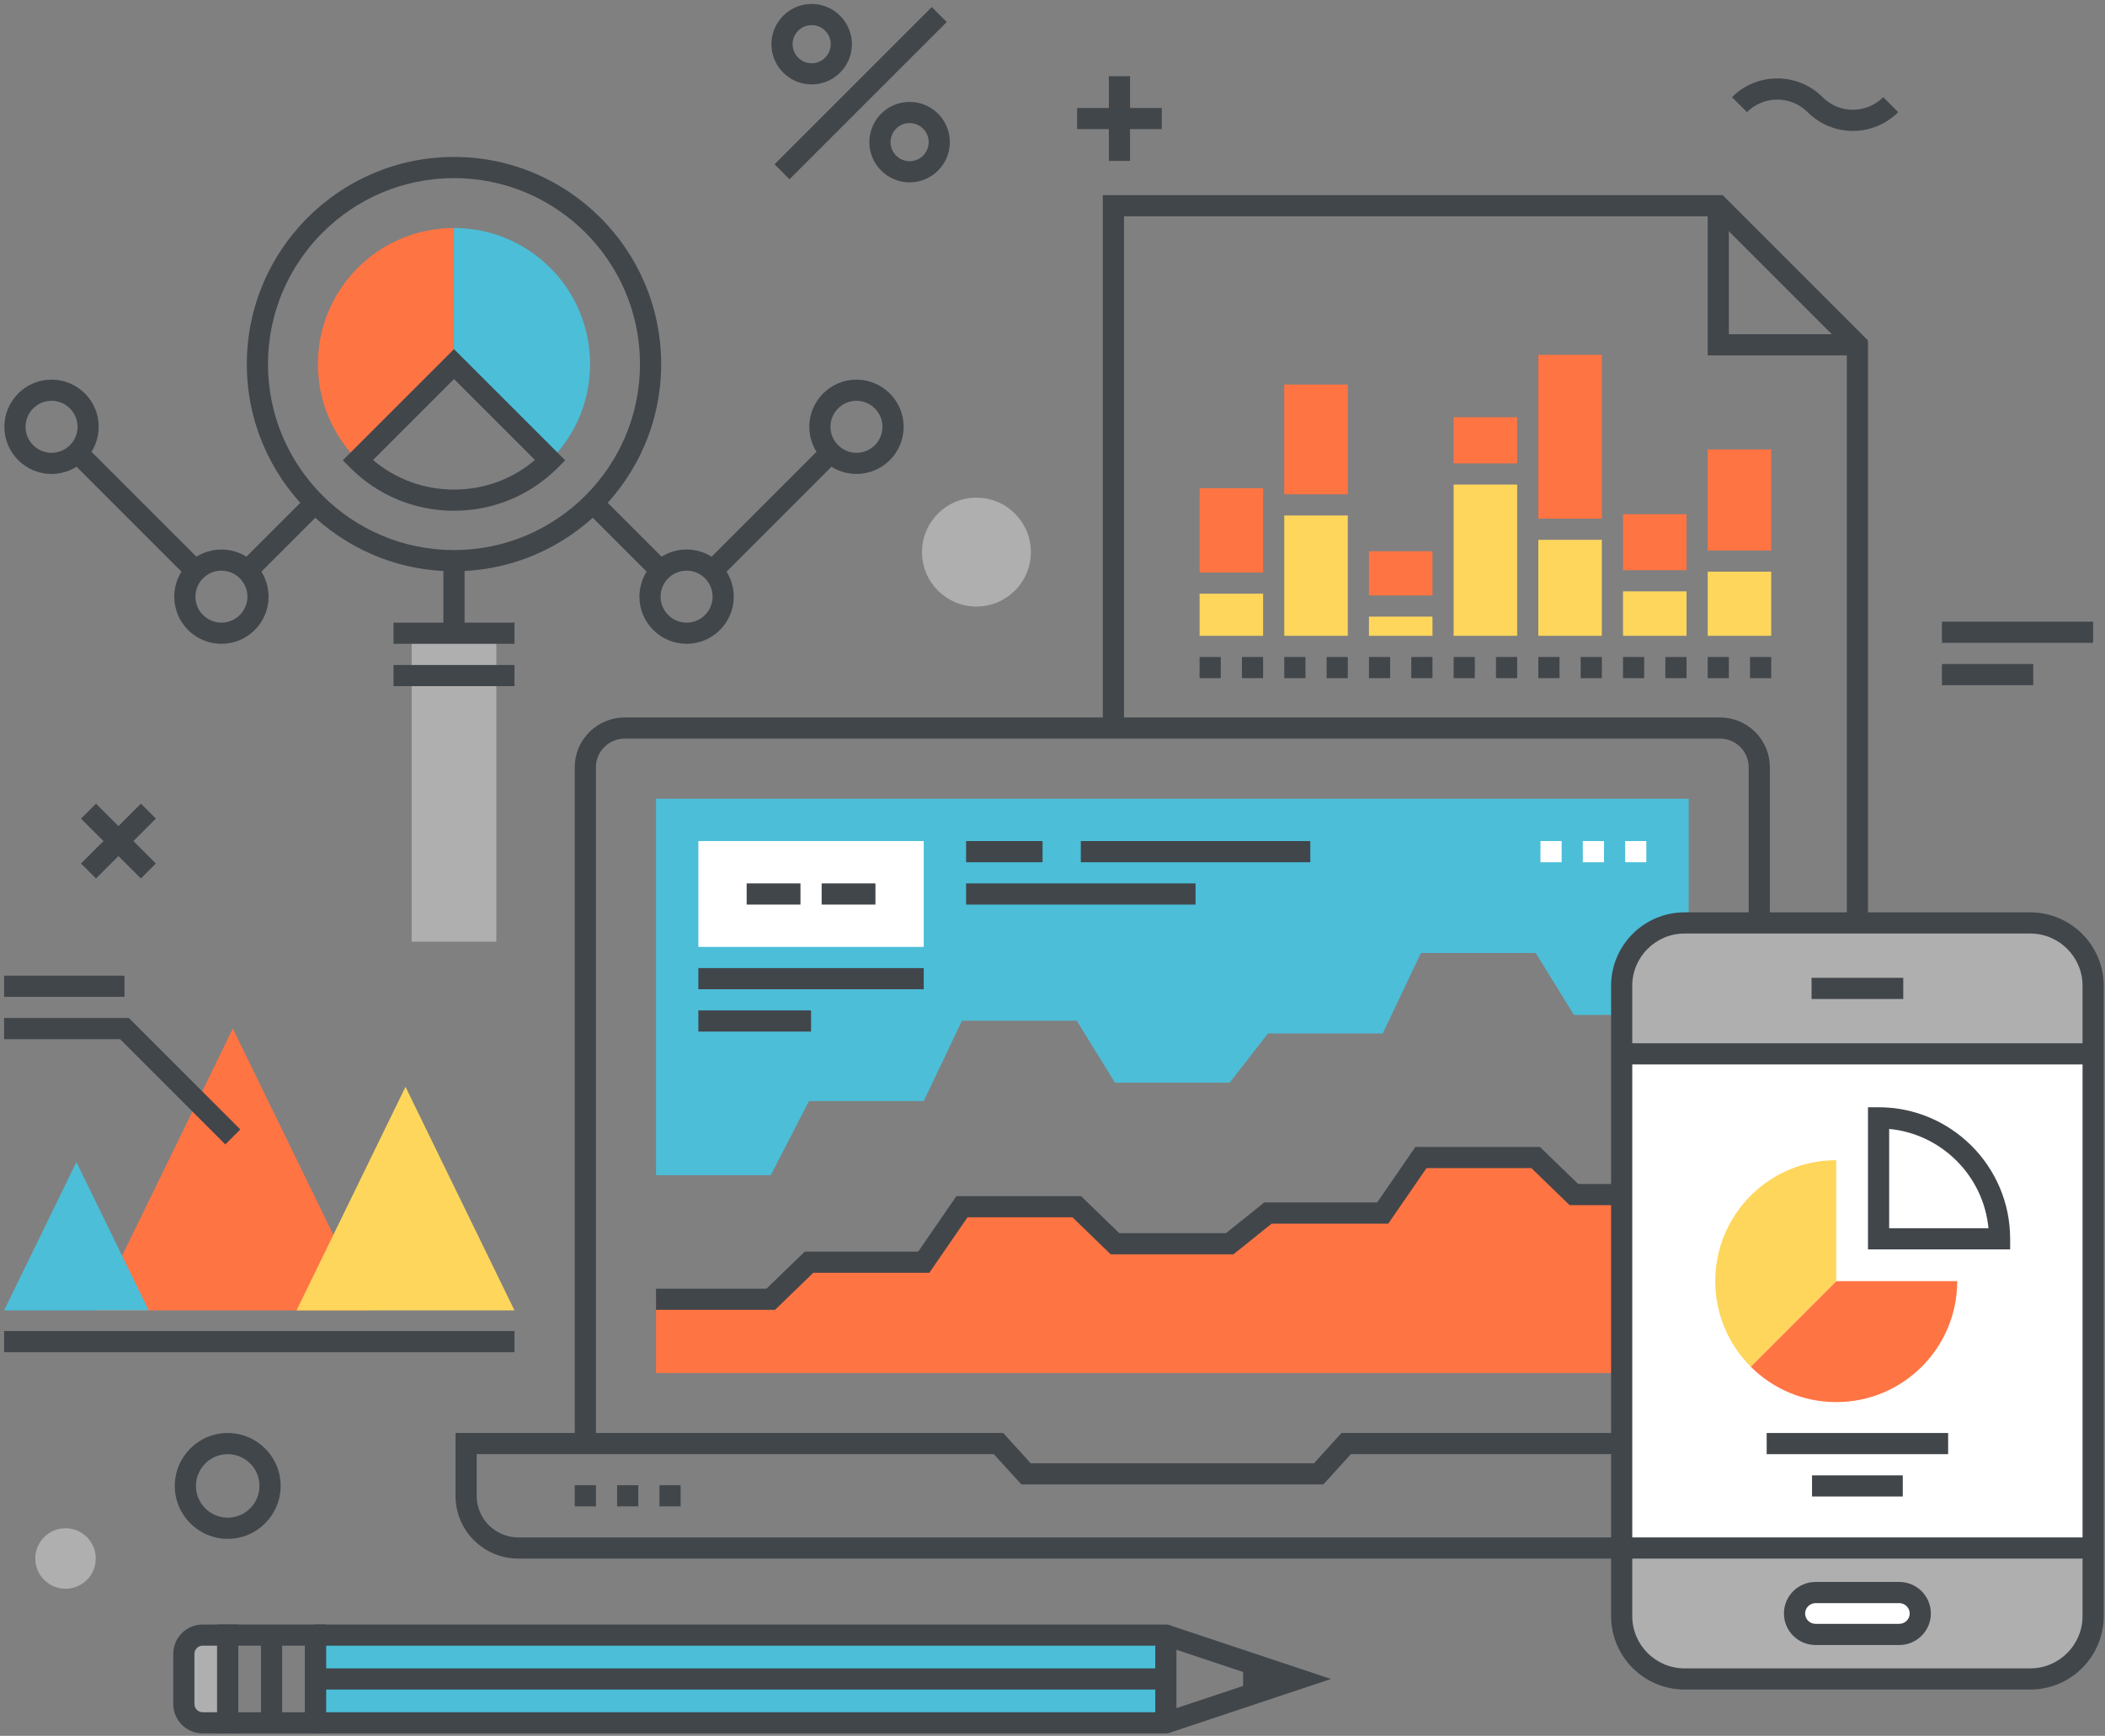 <?xml version="1.0" encoding="UTF-8" standalone="no"?>
<svg width="348px" height="287px" viewBox="0 0 348 287" version="1.1" xmlns="http://www.w3.org/2000/svg" xmlns:xlink="http://www.w3.org/1999/xlink">
    <rect x="0" y="0" width="348" height="287" fill="#808080" stroke="none"/>
    <!-- Generator: Sketch 39 (31667) - http://www.bohemiancoding.com/sketch -->
    <title>analytics-research</title>
    <desc>Created with Sketch.</desc>
    <defs></defs>
    <g id="Business" stroke="none" stroke-width="1" fill="none" fill-rule="evenodd">
        <g id="analytics-research">
            <path d="M292.594,238.682 L289.094,238.682 L289.094,126.848 C289.094,125.603 288.601,124.416 287.707,123.506 C286.811,122.623 285.616,122.126 284.363,122.126 L103.252,122.126 C102.007,122.126 100.79,122.632 99.913,123.513 C99.013,124.412 98.52,125.594 98.52,126.848 L98.52,238.682 L95.02,238.682 L95.02,126.848 C95.02,124.657 95.877,122.595 97.436,121.041 C98.96,119.508 101.082,118.626 103.252,118.626 L284.363,118.626 C286.542,118.626 288.608,119.481 290.184,121.033 C291.745,122.622 292.594,124.68 292.594,126.848 L292.594,238.682" id="Fill-21" fill="#41464B"></path>
            <path d="M78.807,240.427 L78.807,247.316 C78.807,249.161 79.52,250.889 80.815,252.181 C82.124,253.479 83.857,254.196 85.691,254.196 L301.939,254.196 C303.769,254.196 305.498,253.48 306.808,252.179 C308.105,250.896 308.818,249.17 308.818,247.316 L308.818,240.427 L223.332,240.427 L218.773,245.437 L168.855,245.437 L164.297,240.427 L78.807,240.427 L78.807,240.427 Z M301.939,257.696 L85.691,257.696 C82.928,257.696 80.319,256.619 78.346,254.663 C76.385,252.705 75.307,250.097 75.307,247.316 L75.307,236.927 L165.844,236.927 L170.402,241.937 L217.227,241.937 L221.785,236.927 L312.318,236.927 L312.318,247.316 C312.318,250.113 311.236,252.724 309.271,254.665 C307.305,256.619 304.7,257.696 301.939,257.696 L301.939,257.696 Z" id="Fill-22" fill="#41464B"></path>
            <polygon id="Fill-23" fill="#41464B" points="95.02 249.064 98.52 249.064 98.52 245.564 95.02 245.564"></polygon>
            <polygon id="Fill-24" fill="#41464B" points="102.02 249.064 105.52 249.064 105.52 245.564 102.02 245.564"></polygon>
            <polygon id="Fill-25" fill="#41464B" points="109.02 249.064 112.52 249.064 112.52 245.564 109.02 245.564"></polygon>
            <polygon id="Fill-26" fill="#41464B" points="275.094 249.064 292.594 249.064 292.594 245.564 275.094 245.564"></polygon>
            <polyline id="Fill-27" fill="#4CBED8" points="108.459 132.062 108.459 194.305 127.423 194.305 133.744 182.056 152.714 182.056 159.037 168.763 178.004 168.763 184.326 178.999 203.297 178.999 209.62 170.874 228.588 170.874 234.912 157.567 253.88 157.567 260.202 167.806 279.171 167.806 279.176 132.062 108.459 132.062"></polyline>
            <polyline id="Fill-28" fill="#FF7443" points="108.454 214.817 108.454 227.013 279.171 227.013 279.171 197.513 260.202 197.513 253.88 191.388 234.912 191.388 228.588 200.568 209.62 200.568 203.297 205.637 184.326 205.637 178.006 199.513 159.038 199.513 152.716 208.693 133.746 208.693 127.423 214.817 108.454 214.817"></polyline>
            <polyline id="Fill-29" fill="#41464B" points="128.131 216.567 108.454 216.567 108.454 213.067 126.714 213.067 133.038 206.943 151.796 206.943 158.118 197.763 178.715 197.763 185.035 203.887 202.682 203.887 209.005 198.818 227.668 198.818 233.993 189.638 254.588 189.638 260.911 195.763 279.171 195.763 279.171 199.263 259.494 199.263 253.171 193.138 235.832 193.138 229.507 202.318 210.235 202.318 203.912 207.387 183.617 207.387 177.297 201.263 159.958 201.263 153.636 210.443 134.455 210.443 128.131 216.567"></polyline>
            <polygon id="Fill-30" fill="#41464B" points="115.454 163.562 152.714 163.562 152.714 160.062 115.454 160.062"></polygon>
            <polygon id="Fill-31" fill="#41464B" points="115.454 170.562 134.084 170.562 134.084 167.062 115.454 167.062"></polygon>
            <polygon id="Fill-32" fill="#41464B" points="178.681 142.562 216.619 142.562 216.619 139.062 178.681 139.062"></polygon>
            <polygon id="Fill-33" fill="#41464B" points="159.714 149.562 197.65 149.562 197.65 146.062 159.714 146.062"></polygon>
            <polygon id="Fill-34" fill="#41464B" points="159.714 142.562 172.358 142.562 172.358 139.062 159.714 139.062"></polygon>
            <polygon id="Fill-35" fill="#FFFFFF" points="115.454 156.562 152.714 156.562 152.714 139.062 115.454 139.062"></polygon>
            <polygon id="Fill-36" fill="#41464B" points="135.834 149.562 144.729 149.562 144.729 146.062 135.834 146.062"></polygon>
            <polygon id="Fill-37" fill="#41464B" points="123.439 149.562 132.334 149.562 132.334 146.062 123.439 146.062"></polygon>
            <polygon id="Fill-38" fill="#FFFFFF" points="254.671 142.562 258.171 142.562 258.171 139.062 254.671 139.062"></polygon>
            <polygon id="Fill-39" fill="#FFFFFF" points="261.671 142.562 265.171 142.562 265.171 139.062 261.671 139.062"></polygon>
            <polygon id="Fill-40" fill="#FFFFFF" points="268.671 142.562 272.171 142.562 272.171 139.062 268.671 139.062"></polygon>
            <polygon id="Fill-41" fill="#FF7443" points="198.318 94.658 208.817 94.658 208.817 80.718 198.318 80.718"></polygon>
            <polygon id="Fill-42" fill="#FF7443" points="212.317 81.729 222.817 81.729 222.817 63.583 212.317 63.583"></polygon>
            <polygon id="Fill-43" fill="#FF7443" points="226.317 98.452 236.818 98.452 236.818 91.141 226.317 91.141"></polygon>
            <polygon id="Fill-44" fill="#FF7443" points="240.317 76.618 250.818 76.618 250.818 68.988 240.317 68.988"></polygon>
            <polygon id="Fill-45" fill="#FF7443" points="254.318 85.754 264.818 85.754 264.818 58.671 254.318 58.671"></polygon>
            <polygon id="Fill-46" fill="#FF7443" points="268.318 94.272 278.818 94.272 278.818 85.015 268.318 85.015"></polygon>
            <polygon id="Fill-47" fill="#FF7443" points="282.318 91.02 292.818 91.02 292.818 74.312 282.318 74.312"></polygon>
            <polygon id="Fill-48" fill="#FED65C" points="198.318 105.126 208.817 105.126 208.817 98.158 198.318 98.158"></polygon>
            <polygon id="Fill-49" fill="#FED65C" points="212.317 105.126 222.817 105.126 222.817 85.229 212.317 85.229"></polygon>
            <polygon id="Fill-50" fill="#FED65C" points="226.317 105.126 236.818 105.126 236.818 101.952 226.317 101.952"></polygon>
            <polygon id="Fill-51" fill="#FED65C" points="240.317 105.126 250.818 105.126 250.818 80.118 240.317 80.118"></polygon>
            <polygon id="Fill-52" fill="#FED65C" points="254.318 105.126 264.818 105.126 264.818 89.254 254.318 89.254"></polygon>
            <polygon id="Fill-53" fill="#FED65C" points="268.318 105.126 278.818 105.126 278.818 97.772 268.318 97.772"></polygon>
            <polygon id="Fill-54" fill="#FED65C" points="282.318 105.126 292.818 105.126 292.818 94.52 282.318 94.52"></polygon>
            <path d="M198.318,112.126 L201.818,112.126 L201.818,108.626 L198.318,108.626 L198.318,112.126 Z M205.318,112.126 L208.818,112.126 L208.818,108.626 L205.318,108.626 L205.318,112.126 Z M212.318,112.126 L215.818,112.126 L215.818,108.626 L212.318,108.626 L212.318,112.126 Z M219.318,112.126 L222.818,112.126 L222.818,108.626 L219.318,108.626 L219.318,112.126 Z M226.318,112.126 L229.818,112.126 L229.818,108.626 L226.318,108.626 L226.318,112.126 Z M233.318,112.126 L236.818,112.126 L236.818,108.626 L233.318,108.626 L233.318,112.126 Z M240.318,112.126 L243.818,112.126 L243.818,108.626 L240.318,108.626 L240.318,112.126 Z M247.318,112.126 L250.818,112.126 L250.818,108.626 L247.318,108.626 L247.318,112.126 Z M254.318,112.126 L257.818,112.126 L257.818,108.626 L254.318,108.626 L254.318,112.126 Z M261.318,112.126 L264.818,112.126 L264.818,108.626 L261.318,108.626 L261.318,112.126 Z M268.318,112.126 L271.818,112.126 L271.818,108.626 L268.318,108.626 L268.318,112.126 Z M275.318,112.126 L278.818,112.126 L278.818,108.626 L275.318,108.626 L275.318,112.126 Z M282.318,112.126 L285.818,112.126 L285.818,108.626 L282.318,108.626 L282.318,112.126 Z M289.318,112.126 L292.818,112.126 L292.818,108.626 L289.318,108.626 L289.318,112.126 Z" id="Fill-55" fill="#41464B"></path>
            <polyline id="Fill-56" fill="#41464B" points="308.818 202.763 290.844 202.763 290.844 199.263 305.318 199.263 305.318 57.737 283.344 35.763 185.818 35.763 185.818 120.376 182.318 120.376 182.318 32.263 284.793 32.263 308.818 56.288 308.818 202.763"></polyline>
            <polyline id="Fill-57" fill="#41464B" points="307.068 58.763 282.318 58.763 282.318 34.013 285.818 34.013 285.818 55.263 307.068 55.263 307.068 58.763"></polyline>
            <polygon id="Fill-58" fill="#FFFFFF" points="268.097 255.946 346.039 255.946 346.039 174.244 268.097 174.244"></polygon>
            <path d="M335.645,152.599 L278.494,152.599 C272.775,152.599 268.097,157.276 268.097,162.989 L268.097,174.244 L346.039,174.244 L346.039,162.989 C346.039,157.276 341.361,152.599 335.645,152.599" id="Fill-59" fill="#AFAFAF"></path>
            <polygon id="Fill-60" fill="#41464B" points="299.489 165.174 314.649 165.174 314.649 161.674 299.489 161.674"></polygon>
            <path d="M278.494,277.599 L335.645,277.599 C341.361,277.599 346.039,272.921 346.039,267.205 L346.039,255.946 L268.097,255.946 L268.097,267.205 C268.097,272.921 272.775,277.599 278.494,277.599" id="Fill-61" fill="#AFAFAF"></path>
            <path d="M317.462,266.773 C317.462,268.677 315.662,270.235 313.462,270.235 L300.672,270.235 C298.472,270.235 296.672,268.677 296.672,266.773 C296.672,264.869 298.472,263.311 300.672,263.311 L313.462,263.311 C315.662,263.311 317.462,264.869 317.462,266.773" id="Fill-62" fill="#FFFFFF"></path>
            <path d="M300.145,265.061 C299.211,265.061 298.422,265.845 298.422,266.774 C298.422,267.717 299.195,268.485 300.145,268.485 L313.992,268.485 C314.94,268.485 315.712,267.717 315.712,266.774 C315.712,265.829 314.94,265.061 313.992,265.061 L300.145,265.061 L300.145,265.061 Z M313.992,271.985 L300.145,271.985 C297.265,271.985 294.922,269.648 294.922,266.774 C294.922,263.899 297.265,261.561 300.145,261.561 L313.992,261.561 C316.87,261.561 319.212,263.899 319.212,266.774 C319.212,269.648 316.87,271.985 313.992,271.985 L313.992,271.985 Z" id="Fill-63" fill="#41464B"></path>
            <path d="M278.494,154.349 C273.726,154.349 269.847,158.225 269.847,162.989 L269.847,267.205 C269.847,271.971 273.726,275.849 278.494,275.849 L335.645,275.849 C340.411,275.849 344.289,271.971 344.289,267.205 L344.289,162.989 C344.289,158.225 340.411,154.349 335.645,154.349 L278.494,154.349 L278.494,154.349 Z M335.645,279.349 L278.494,279.349 C271.796,279.349 266.347,273.901 266.347,267.205 L266.347,162.989 C266.347,156.295 271.796,150.849 278.494,150.849 L335.645,150.849 C342.341,150.849 347.789,156.295 347.789,162.989 L347.789,267.205 C347.789,273.901 342.341,279.349 335.645,279.349 L335.645,279.349 Z" id="Fill-64" fill="#41464B"></path>
            <polygon id="Fill-65" fill="#41464B" points="268.097 175.994 346.039 175.994 346.039 172.494 268.097 172.494"></polygon>
            <polygon id="Fill-66" fill="#41464B" points="268.097 257.696 346.039 257.696 346.039 254.196 268.097 254.196"></polygon>
            <path d="M323.568,211.824 C323.568,222.874 314.617,231.824 303.568,231.824 C298.047,231.824 293.047,229.584 289.428,225.964 L303.568,211.824 L323.568,211.824" id="Fill-67" fill="#FF7443"></path>
            <path d="M303.568,191.824 L303.568,211.824 L289.428,225.964 C285.807,222.355 283.568,217.355 283.568,211.824 C283.568,200.784 292.527,191.824 303.568,191.824" id="Fill-68" fill="#FED65C"></path>
            <path d="M312.318,203.074 L328.735,203.074 C327.907,194.405 320.987,187.486 312.318,186.657 L312.318,203.074 L312.318,203.074 Z M332.318,206.574 L308.818,206.574 L308.818,183.074 L310.568,183.074 C322.562,183.074 332.318,192.831 332.318,204.824 L332.318,206.574 L332.318,206.574 Z" id="Fill-69" fill="#41464B"></path>
            <polygon id="Fill-70" fill="#41464B" points="292.068 240.432 322.068 240.432 322.068 236.932 292.068 236.932"></polygon>
            <polygon id="Fill-71" fill="#41464B" points="299.566 247.432 314.566 247.432 314.566 243.932 299.566 243.932"></polygon>
            <polyline id="Fill-72" fill="#41464B" points="119.022 95.611 116.548 93.137 136.077 73.607 138.552 76.082 119.022 95.611"></polyline>
            <polyline id="Fill-73" fill="#41464B" points="31.091 95.611 11.561 76.082 14.035 73.607 33.565 93.137 31.091 95.611"></polyline>
            <path d="M141.592,66.269 C139.221,66.269 137.293,68.197 137.293,70.568 C137.293,72.938 139.221,74.866 141.592,74.866 C143.962,74.866 145.891,72.938 145.891,70.568 C145.891,68.197 143.962,66.269 141.592,66.269 L141.592,66.269 Z M141.592,78.366 C137.292,78.366 133.793,74.868 133.793,70.568 C133.793,66.267 137.292,62.769 141.592,62.769 C145.892,62.769 149.391,66.267 149.391,70.568 C149.391,74.868 145.892,78.366 141.592,78.366 L141.592,78.366 Z" id="Fill-74" fill="#41464B"></path>
            <path d="M113.508,94.353 C111.138,94.353 109.21,96.281 109.21,98.651 C109.21,101.021 111.138,102.949 113.508,102.949 C115.878,102.949 117.807,101.021 117.807,98.651 C117.807,96.281 115.878,94.353 113.508,94.353 L113.508,94.353 Z M113.508,106.449 C109.208,106.449 105.71,102.951 105.71,98.651 C105.71,94.351 109.208,90.853 113.508,90.853 C117.808,90.853 121.307,94.351 121.307,98.651 C121.307,102.951 117.808,106.449 113.508,106.449 L113.508,106.449 Z" id="Fill-75" fill="#41464B"></path>
            <path d="M36.605,94.353 C34.235,94.353 32.307,96.281 32.307,98.651 C32.307,101.021 34.235,102.949 36.605,102.949 C38.975,102.949 40.903,101.021 40.903,98.651 C40.903,96.281 38.975,94.353 36.605,94.353 L36.605,94.353 Z M36.605,106.449 C32.305,106.449 28.807,102.951 28.807,98.651 C28.807,94.351 32.305,90.853 36.605,90.853 C40.905,90.853 44.403,94.351 44.403,98.651 C44.403,102.951 40.905,106.449 36.605,106.449 L36.605,106.449 Z" id="Fill-76" fill="#41464B"></path>
            <path d="M8.521,66.269 C6.151,66.269 4.223,68.197 4.223,70.568 C4.223,72.938 6.151,74.866 8.521,74.866 C10.892,74.866 12.82,72.938 12.82,70.568 C12.82,68.197 10.892,66.269 8.521,66.269 L8.521,66.269 Z M8.521,78.366 C4.221,78.366 0.723,74.868 0.723,70.568 C0.723,66.267 4.221,62.769 8.521,62.769 C12.822,62.769 16.32,66.267 16.32,70.568 C16.32,74.868 12.822,78.366 8.521,78.366 L8.521,78.366 Z" id="Fill-77" fill="#41464B"></path>
            <polyline id="Fill-78" fill="#41464B" points="42.119 95.611 39.645 93.137 50.839 81.941 53.314 84.416 42.119 95.611"></polyline>
            <polyline id="Fill-79" fill="#41464B" points="107.993 95.611 96.801 84.417 99.275 81.943 110.468 93.137 107.993 95.611"></polyline>
            <polygon id="Fill-80" fill="#AFAFAF" points="68.054 155.699 82.054 155.699 82.054 104.699 68.054 104.699"></polygon>
            <path d="M75.054,29.449 C58.098,29.449 44.304,43.244 44.304,60.199 C44.304,77.155 58.098,90.949 75.054,90.949 C92.009,90.949 105.804,77.155 105.804,60.199 C105.804,43.244 92.009,29.449 75.054,29.449 L75.054,29.449 Z M75.054,94.449 C56.168,94.449 40.804,79.085 40.804,60.199 C40.804,41.314 56.168,25.949 75.054,25.949 C93.94,25.949 109.304,41.314 109.304,60.199 C109.304,79.085 93.94,94.449 75.054,94.449 L75.054,94.449 Z" id="Fill-81" fill="#41464B"></path>
            <polygon id="Fill-82" fill="#41464B" points="73.304 104.699 76.804 104.699 76.804 92.699 73.304 92.699"></polygon>
            <polygon id="Fill-83" fill="#41464B" points="65.054 106.449 85.054 106.449 85.054 102.949 65.054 102.949"></polygon>
            <polygon id="Fill-84" fill="#41464B" points="65.054 113.449 85.054 113.449 85.054 109.949 65.054 109.949"></polygon>
            <path d="M59.147,76.108 C50.356,67.318 50.356,53.078 59.147,44.288 C63.539,39.896 69.298,37.7 75.057,37.701 L75.056,60.198 L59.147,76.108" id="Fill-85" fill="#FF7443"></path>
            <path d="M90.966,76.108 L75.056,60.198 L75.057,37.701 C80.81,37.693 86.567,39.889 90.966,44.288 C99.749,53.071 99.75,67.325 90.966,76.108" id="Fill-86" fill="#4CBED8"></path>
            <path d="M61.672,76.057 C65.412,79.224 70.102,80.948 75.057,80.948 C80.012,80.948 84.702,79.223 88.44,76.057 L75.056,62.673 L61.672,76.057 L61.672,76.057 Z M75.057,84.448 C68.579,84.448 62.489,81.926 57.909,77.346 L56.672,76.108 L75.056,57.723 L93.44,76.108 L92.203,77.346 C87.624,81.926 81.534,84.448 75.057,84.448 L75.057,84.448 Z" id="Fill-87" fill="#41464B"></path>
            <polygon id="Fill-88" fill="#4CBED8" points="52.151 284.851 192.742 284.851 192.742 270.347 52.151 270.347"></polygon>
            <path d="M30.395,273.454 C30.395,272.661 30.697,271.864 31.306,271.257 C31.913,270.649 32.709,270.347 33.503,270.347 L37.647,270.347 L37.647,284.851 L33.503,284.851 C32.709,284.851 31.913,284.546 31.306,283.939 C30.697,283.333 30.395,282.536 30.395,281.743 L30.395,273.454" id="Fill-89" fill="#AFAFAF"></path>
            <polyline id="Fill-90" fill="#41464B" points="193.295 286.511 192.189 283.191 208.966 277.6 192.189 272.007 193.295 268.687 220.036 277.601 193.295 286.511"></polyline>
            <polygon id="Fill-91" fill="#41464B" points="205.507 280.013 209.007 280.013 209.007 275.183 205.507 275.183"></polygon>
            <path d="M53.901,283.101 L190.992,283.101 L190.992,272.097 L53.901,272.097 L53.901,283.101 Z M192.742,286.601 L52.151,286.601 C51.185,286.601 50.401,285.817 50.401,284.851 L50.401,270.347 C50.401,269.38 51.185,268.597 52.151,268.597 L192.742,268.597 C193.708,268.597 194.492,269.38 194.492,270.347 L194.492,284.851 C194.492,285.817 193.708,286.601 192.742,286.601 L192.742,286.601 Z" id="Fill-92" fill="#41464B"></path>
            <polygon id="Fill-93" fill="#41464B" points="52.151 279.349 192.742 279.349 192.742 275.849 52.151 275.849"></polygon>
            <path d="M39.397,283.101 L50.402,283.101 L50.402,272.097 L39.397,272.097 L39.397,283.101 Z M35.897,286.601 L53.902,286.601 L53.902,268.597 L35.897,268.597 L35.897,286.601 Z" id="Fill-94" fill="#41464B"></path>
            <path d="M33.503,272.097 C33.14,272.097 32.799,272.238 32.543,272.494 C32.286,272.752 32.145,273.092 32.145,273.454 L32.145,281.743 C32.145,282.105 32.285,282.444 32.54,282.698 C32.801,282.959 33.142,283.101 33.503,283.101 L35.897,283.101 L35.897,272.097 L33.503,272.097 L33.503,272.097 Z M39.397,286.601 L33.503,286.601 C32.207,286.601 30.987,286.095 30.068,285.176 C29.151,284.263 28.645,283.043 28.645,281.743 L28.645,273.454 C28.645,272.156 29.15,270.936 30.069,270.019 C30.986,269.102 32.206,268.597 33.503,268.597 L39.397,268.597 L39.397,286.601 L39.397,286.601 Z" id="Fill-95" fill="#41464B"></path>
            <polygon id="Fill-96" fill="#41464B" points="43.149 284.851 46.649 284.851 46.649 270.347 43.149 270.347"></polygon>
            <polyline id="Fill-97" fill="#FF7443" points="15.783 216.657 38.492 170.065 61.201 216.657 15.783 216.657"></polyline>
            <polyline id="Fill-98" fill="#FED65C" points="49.022 216.657 67.038 179.694 85.054 216.657 49.022 216.657"></polyline>
            <polyline id="Fill-99" fill="#4CBED8" points="0.677 216.657 12.63 192.134 24.583 216.657 0.677 216.657"></polyline>
            <polygon id="Fill-100" fill="#41464B" points="0.677 223.573 85.054 223.573 85.054 220.073 0.677 220.073"></polygon>
            <polyline id="Fill-101" fill="#41464B" points="37.255 189.217 19.853 171.815 0.677 171.815 0.677 168.315 21.303 168.315 39.73 186.742 37.255 189.217"></polyline>
            <polygon id="Fill-102" fill="#41464B" points="0.677 164.815 20.578 164.815 20.578 161.315 0.677 161.315"></polygon>
            <polyline id="Fill-103" fill="#41464B" points="130.519 29.641 128.044 27.166 154.044 1.166 156.519 3.641 130.519 29.641"></polyline>
            <path d="M150.377,20.348 C148.638,20.348 147.223,21.761 147.223,23.498 C147.223,25.238 148.638,26.653 150.377,26.653 C152.116,26.653 153.531,25.238 153.531,23.498 C153.531,21.761 152.116,20.348 150.377,20.348 L150.377,20.348 Z M150.377,30.153 C146.708,30.153 143.723,27.168 143.723,23.498 C143.723,19.831 146.708,16.848 150.377,16.848 C154.046,16.848 157.031,19.831 157.031,23.498 C157.031,27.168 154.046,30.153 150.377,30.153 L150.377,30.153 Z" id="Fill-104" fill="#41464B"></path>
            <path d="M134.186,4.153 C132.446,4.153 131.031,5.567 131.031,7.305 C131.031,9.044 132.446,10.459 134.186,10.459 C135.923,10.459 137.336,9.044 137.336,7.305 C137.336,5.567 135.923,4.153 134.186,4.153 L134.186,4.153 Z M134.186,13.959 C130.516,13.959 127.531,10.974 127.531,7.305 C127.531,3.637 130.516,0.653 134.186,0.653 C137.853,0.653 140.836,3.637 140.836,7.305 C140.836,10.974 137.853,13.959 134.186,13.959 L134.186,13.959 Z" id="Fill-105" fill="#41464B"></path>
            <polygon id="Fill-106" fill="#41464B" points="183.318 26.599 186.818 26.599 186.818 12.597 183.318 12.597"></polygon>
            <polygon id="Fill-107" fill="#41464B" points="178.068 21.351 192.068 21.351 192.068 17.851 178.068 17.851"></polygon>
            <polyline id="Fill-108" fill="#41464B" points="15.872 145.248 13.397 142.774 23.299 132.873 25.773 135.348 15.872 145.248"></polyline>
            <polyline id="Fill-109" fill="#41464B" points="23.296 145.25 13.397 135.351 15.871 132.876 25.771 142.775 23.296 145.25"></polyline>
            <path d="M170.425,91.284 C170.425,96.253 166.393,100.284 161.425,100.284 C156.456,100.284 152.425,96.253 152.425,91.284 C152.425,86.313 156.456,82.284 161.425,82.284 C166.393,82.284 170.425,86.313 170.425,91.284" id="Fill-110" fill="#AFAFAF"></path>
            <path d="M37.647,240.432 C34.751,240.432 32.397,242.787 32.397,245.682 C32.397,248.577 34.751,250.932 37.647,250.932 C40.542,250.932 42.897,248.577 42.897,245.682 C42.897,242.787 40.542,240.432 37.647,240.432 L37.647,240.432 Z M37.647,254.432 C32.822,254.432 28.897,250.506 28.897,245.682 C28.897,240.857 32.822,236.932 37.647,236.932 C42.471,236.932 46.397,240.857 46.397,245.682 C46.397,250.506 42.471,254.432 37.647,254.432 L37.647,254.432 Z" id="Fill-111" fill="#41464B"></path>
            <path d="M15.833,257.682 C15.833,260.44 13.592,262.682 10.832,262.682 C8.074,262.682 5.833,260.44 5.833,257.682 C5.833,254.922 8.074,252.682 10.832,252.682 C13.592,252.682 15.833,254.922 15.833,257.682" id="Fill-112" fill="#AFAFAF"></path>
            <polygon id="Fill-113" fill="#41464B" points="321.039 106.289 346.039 106.289 346.039 102.789 321.039 102.789"></polygon>
            <polygon id="Fill-114" fill="#41464B" points="321.039 113.289 336.137 113.289 336.137 109.789 321.039 109.789"></polygon>
            <path d="M306.322,21.645 C303.493,21.645 300.833,20.543 298.834,18.543 C297.496,17.204 295.715,16.467 293.822,16.467 C291.928,16.467 290.148,17.204 288.81,18.543 L286.334,16.068 C288.334,14.068 290.993,12.967 293.822,12.967 C296.65,12.967 299.31,14.068 301.31,16.068 C302.648,17.407 304.428,18.145 306.322,18.145 C308.215,18.145 309.996,17.407 311.335,16.068 L313.81,18.543 C311.81,20.543 309.15,21.645 306.322,21.645" id="Fill-115" fill="#41464B"></path>
        </g>
    </g>
</svg>